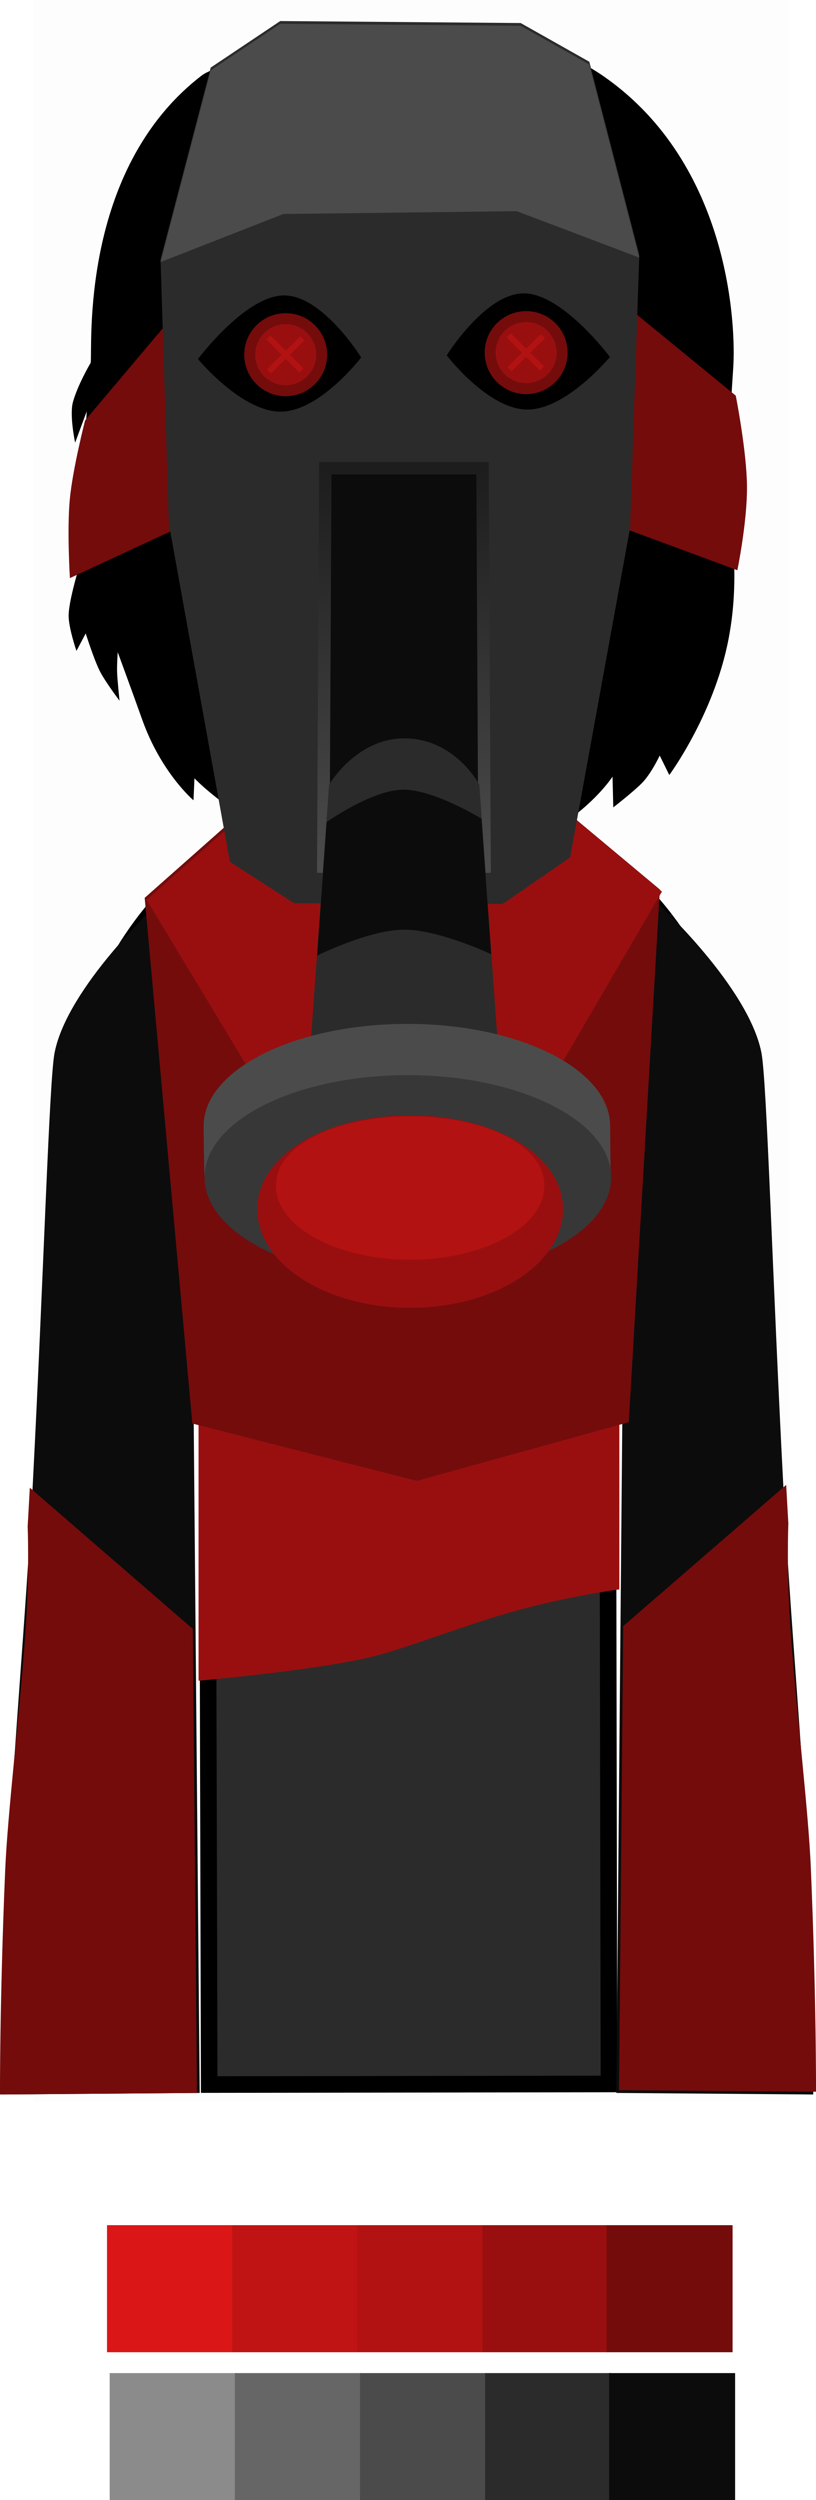 <svg version="1.1" xmlns="http://www.w3.org/2000/svg" xmlns:xlink="http://www.w3.org/1999/xlink" width="98.417" height="301.174" viewBox="0,0,98.417,301.174"><defs><linearGradient x1="240.001" y1="109.781" x2="240.001" y2="157.781" gradientUnits="userSpaceOnUse" id="color-1"><stop offset="0" stop-color="#1d1d1d"/><stop offset="1" stop-color="#4b4b4b"/></linearGradient></defs><g transform="translate(-191.284,-53.388)"><g data-paper-data="{&quot;isPaintingLayer&quot;:true}" fill-rule="nonzero" stroke-linejoin="miter" stroke-miterlimit="10" stroke-dasharray="" stroke-dashoffset="0" style="mix-blend-mode: normal"><path d="M195.284,306.613v-253.225h91.182v253.225z" fill-opacity="0.01" fill="#000000" stroke="none" stroke-width="0" stroke-linecap="butt"/><path d="M201.03,304.392c0,0 -0.635,-94.384 -0.793,-118.012c-0.055,-8.153 8.187,-36.761 40.202,-36.921c31.602,-0.158 39.857,29.487 39.849,36.897c-0.077,46.243 0.654,117.986 0.654,117.986l-10.497,0.096l-0.159,-114.843c0,0 0.075,-3.099 -2.816,-3.154c-3.434,-0.065 -2.945,3.116 -2.945,3.116l0.205,114.87l-48.214,0.072l-0.305,-115.233c0,0 0.279,-2.919 -2.886,-2.934c-3.111,-0.015 -2.816,2.909 -2.816,2.909l0.353,115.067z" fill="#2b2b2b" stroke="#000000" stroke-width="2" stroke-linecap="butt"/><path d="M270.618,162.196c0,0 10.94,10.073 12.5,18c0.66,3.354 1.319,26.93 2.653,52.403c0.838,16.011 2.397,32.47 2.972,46.073c0.672,15.906 0.625,27.024 0.625,27.024l-23.75,-0.187l1.036,-116.178z" data-paper-data="{&quot;index&quot;:null}" fill="#0c0c0c" stroke="#000000" stroke-width="0" stroke-linecap="round"/><path d="M215.232,255.85v-31.5h50.75v20.5c0,0 -5.921,0.743 -12.868,2.685c-6.285,1.757 -13.41,4.678 -17.752,5.619c-7.411,1.606 -20.13,2.696 -20.13,2.696z" fill="#990f0f" stroke="none" stroke-width="0" stroke-linecap="butt"/><path d="M214.332,189.331l1.036,116.178l-23.75,0.187c0,0 -0.047,-11.119 0.625,-27.024c0.575,-13.603 2.133,-30.062 2.972,-46.073c1.334,-25.473 1.993,-49.049 2.653,-52.403c1.56,-7.927 12.5,-18 12.5,-18z" fill="#0c0c0c" stroke="#000000" stroke-width="0" stroke-linecap="round"/><path d="M255.628,200.334c-0.571,0 -1.034,-0.463 -1.034,-1.034c0,-0.571 0.463,-1.034 1.034,-1.034c0.571,0 1.034,0.463 1.034,1.034c0,0.571 -0.463,1.034 -1.034,1.034z" fill="#000000" stroke="none" stroke-width="1.5" stroke-linecap="butt"/><path d="M250.368,204.569c-4.463,-0.314 -6.552,-1.794 -6.17,-2.58c0.118,-0.242 2.846,1.064 6.97,1.305c6.409,0.375 8.51,-0.632 8.51,-0.632v1.346c0,0 -2.413,1.047 -9.311,0.561z" fill="#000000" stroke="#000000" stroke-width="0" stroke-linecap="butt"/><path d="M222.555,199.3c0,-0.571 0.463,-1.034 1.034,-1.034c0.571,0 1.034,0.463 1.034,1.034c0,0.571 -0.463,1.034 -1.034,1.034c-0.571,0 -1.034,-0.463 -1.034,-1.034z" fill="#000000" stroke="none" stroke-width="1.5" stroke-linecap="butt"/><path d="M228.849,204.569c-6.897,0.486 -9.311,-0.561 -9.311,-0.561v-1.346c0,0 2.101,1.007 8.51,0.632c4.124,-0.241 6.853,-1.547 6.97,-1.305c0.383,0.786 -1.706,2.266 -6.17,2.58z" fill="#000000" stroke="#000000" stroke-width="0" stroke-linecap="butt"/><path d="M214.483,224.871l-5.75,-63.327l14.661,-12.968h33.141l14.336,11.968l-3.75,64.165l-25.571,7.072z" fill="#740c0c" stroke="#000000" stroke-width="0" stroke-linecap="butt"/><path d="M202.219,97.093c0.251,-1.694 -1.466,-23.212 13.404,-34.619c0.643,-0.493 2.104,-0.972 2.104,-0.972c0,0 14.444,-1.672 22.46,-1.983c9.826,-0.201 16.009,-2.488 24.05,3.163c15.067,10.59 15.821,29.972 15.481,35.027c-0.378,5.632 -0.786,12.452 -0.069,20.461c0.304,3.392 0.34,7.373 -0.345,11.354c-1.562,9.481 -7.298,17.225 -7.298,17.225l-1.155,-2.347c0,0 -1.023,2.198 -2.16,3.333c-1.137,1.135 -3.439,2.913 -3.439,2.913l-0.092,-3.704c0,0 -7.06,11.018 -24.351,10.872c-16.306,-0.255 -26.072,-10.675 -26.072,-10.675l-0.116,2.655c0,0 -3.895,-3.293 -6.181,-9.708c-1.264,-3.546 -2.957,-8.136 -2.957,-8.136c0,0 -0.108,1.554 -0.075,2.433c0.039,1.041 0.295,3.412 0.295,3.412c0,0 -1.733,-2.28 -2.385,-3.576c-0.704,-1.398 -1.697,-4.528 -1.697,-4.528l-1.116,2.105c0,0 -0.964,-2.795 -0.944,-4.29c0.021,-1.639 1.067,-5.152 1.067,-5.152l1.116,-19.416l-1.399,3.773c0,0 -0.701,-3.292 -0.265,-4.887c0.57,-2.088 2.14,-4.734 2.14,-4.734z" fill="#000000" stroke="none" stroke-width="1.5" stroke-linecap="butt"/><path d="M204.191,336.744v-15.306h15.194v15.306z" fill="#da1616" stroke="none" stroke-width="0" stroke-linecap="butt"/><path d="M219.284,336.744v-15.306h15.194v15.306z" fill="#c01313" stroke="none" stroke-width="0" stroke-linecap="butt"/><path d="M234.376,336.744v-15.306h15.194v15.306z" fill="#b31212" stroke="none" stroke-width="0" stroke-linecap="butt"/><path d="M249.469,336.744v-15.306h15.194v15.306z" fill="#990f0f" stroke="none" stroke-width="0" stroke-linecap="butt"/><path d="M264.447,336.744v-15.306h15.194v15.306z" fill="#740c0c" stroke="none" stroke-width="0" stroke-linecap="butt"/><path d="M204.515,354.562v-15.306h15.194v15.306z" fill="#8b8b8b" stroke="none" stroke-width="0" stroke-linecap="butt"/><path d="M219.608,354.562v-15.306h15.194v15.306z" fill="#666666" stroke="none" stroke-width="0" stroke-linecap="butt"/><path d="M234.7,354.562v-15.306h15.194v15.306z" fill="#4b4b4b" stroke="none" stroke-width="0" stroke-linecap="butt"/><path d="M249.793,354.562v-15.306h15.194v15.306z" fill="#2b2b2b" stroke="none" stroke-width="0" stroke-linecap="butt"/><path d="M264.752,354.562v-15.306h15.194v15.306z" fill="#0c0c0c" stroke="none" stroke-width="0" stroke-linecap="butt"/><path d="M199.715,123.028c0,0 -0.365,-5.831 -0.008,-9.535c0.357,-3.704 1.841,-9.465 1.841,-9.465l12.033,-14.25l52.194,-0.389l14.247,11.656c0,0 1.316,6.625 1.355,10.919c0.04,4.294 -1.161,10.116 -1.161,10.116l-18.868,-6.974l-43.666,-0.411z" fill="#740c0c" stroke="none" stroke-width="0" stroke-linecap="butt"/><path d="M208.983,161.795l14.661,-12.968h33.141l14.336,11.968l-19.529,33.438l-22.741,0.481z" fill="#990f0f" stroke="#000000" stroke-width="0" stroke-linecap="butt"/><path d="M219.01,157.198l-7.361,-40.729l-1.003,-31.842l6.049,-23.095l8.388,-5.609l28.999,0.24l8.28,4.664l6.028,23.261l-1.115,32.905l-7.228,39.686l-8.135,5.603l-25.166,-0.091z" fill="#2b2b2b" stroke="none" stroke-width="0" stroke-linecap="butt"/><path d="M230.272,157.781l0.25,-48h18.958l0.25,48z" fill="#0c0c0c" stroke="url(#color-1)" stroke-width="1.5" stroke-linecap="butt"/><path d="M225.51,88.976c4.665,-0.046 9.335,7.469 9.335,7.469c0,0 -4.949,6.484 -9.68,6.53c-4.731,0.047 -10.001,-6.336 -10.001,-6.336c0,0 5.681,-7.617 10.347,-7.663z" data-paper-data="{&quot;index&quot;:null}" fill="#000000" stroke="#000000" stroke-width="0" stroke-linecap="butt"/><g stroke="none" stroke-width="0" stroke-linecap="butt"><path d="M230.742,96.116c0,2.761 -2.239,5 -5,5c-2.761,0 -5,-2.239 -5,-5c0,-2.761 2.239,-5 5,-5c2.761,0 5,2.239 5,5z" fill="#740c0c"/><path d="M229.421,96.116c0,2.032 -1.647,3.679 -3.679,3.679c-2.032,0 -3.679,-1.647 -3.679,-3.679c0,-2.032 1.647,-3.679 3.679,-3.679c2.032,0 3.679,1.647 3.679,3.679z" fill="#990f0f"/><g fill="#b31212"><path d="M227.409,98.273l-4.01,-3.997l0.487,-0.489l4.01,3.997z"/><path d="M228,94.38l-4.023,3.984l-0.486,-0.491l4.023,-3.984z"/></g></g><path d="M214.536,249.608l0.498,55.901l-23.75,0.187c0,0 -0.047,-11.119 0.625,-27.024c0.291,-6.881 1.772,-19.044 2.433,-28.415c0.519,-7.362 0.277,-13 0.277,-13c0,0 0.181,-3.108 0.262,-4.657z" fill="#740c0c" stroke="#000000" stroke-width="0" stroke-linecap="round"/><path d="M286.104,232.265c0.081,1.549 0.262,4.657 0.262,4.657c0,0 -0.243,5.638 0.277,13c0.661,9.371 2.143,21.534 2.433,28.415c0.672,15.906 0.625,27.024 0.625,27.024l-23.75,-0.187l0.498,-55.901z" data-paper-data="{&quot;index&quot;:null}" fill="#740c0c" stroke="#000000" stroke-width="0" stroke-linecap="round"/><path d="M264.845,96.389c0,0 -5.271,6.383 -10.001,6.336c-4.731,-0.047 -9.68,-6.53 -9.68,-6.53c0,0 4.669,-7.515 9.335,-7.469c4.665,0.046 10.347,7.663 10.347,7.663z" data-paper-data="{&quot;index&quot;:null}" fill="#000000" stroke="#000000" stroke-width="0" stroke-linecap="butt"/><g stroke="none" stroke-width="0" stroke-linecap="butt"><path d="M259.742,95.866c0,2.761 -2.239,5 -5,5c-2.761,0 -5,-2.239 -5,-5c0,-2.761 2.239,-5 5,-5c2.761,0 5,2.239 5,5z" fill="#740c0c"/><path d="M258.421,95.866c0,2.032 -1.647,3.679 -3.679,3.679c-2.032,0 -3.679,-1.647 -3.679,-3.679c0,-2.032 1.647,-3.679 3.679,-3.679c2.032,0 3.679,1.647 3.679,3.679z" fill="#990f0f"/><g fill="#b31212"><path d="M256.409,98.023l-4.01,-3.997l0.487,-0.489l4.01,3.997z"/><path d="M257,94.13l-4.023,3.984l-0.486,-0.491l4.023,-3.984z"/></g></g><path d="M216.694,61.864l8.388,-5.609l28.999,0.24l8.28,4.664l6.028,23.261l-14.789,-5.594l-28.126,0.338l-14.828,5.795z" fill="#4b4b4b" stroke="none" stroke-width="0" stroke-linecap="butt"/><g stroke="none" stroke-width="0" stroke-linecap="butt"><g><g><path d="M228.014,189.463l2.959,-41.548c0,0 3.274,-5.583 9.061,-5.583c6.157,0 9.061,5.583 9.061,5.583l2.959,41.548z" fill="#2b2b2b"/><path d="M229.533,168.5l1.146,-16.088c0,0 5.396,-3.818 9.136,-3.897c3.74,-0.079 9.545,3.5 9.545,3.5l1.162,16.319c0,0 -6.333,-2.989 -10.549,-2.956c-4.216,0.033 -10.44,3.122 -10.44,3.122z" fill="#0c0c0c"/></g><g><path d="M215.843,189.035c0,-6.796 11.002,-12.306 24.573,-12.306c13.572,0 24.461,5.51 24.461,12.306c0,1.813 0.062,6.605 0.062,6.605c0,0 -14.572,5.701 -24.523,5.701c-10.502,0 -24.483,-6.467 -24.483,-6.467c0,0 -0.09,-4.302 -0.09,-5.839z" fill="#4b4b4b"/><path d="M215.955,195.21c0,-6.796 10.977,-12.306 24.517,-12.306c13.54,0 24.517,5.51 24.517,12.306c0,6.796 -10.977,12.306 -24.517,12.306c-13.54,0 -24.517,-5.51 -24.517,-12.306z" fill="#373737"/></g></g><g><path d="M222.318,199.056c0,-6.558 8.253,-11.313 18.435,-11.313c10.181,0 18.435,4.755 18.435,11.313c0,6.558 -8.253,11.875 -18.435,11.875c-10.181,0 -18.435,-5.317 -18.435,-11.875z" fill="#990f0f"/><path d="M224.564,196.215c0,-4.923 7.248,-8.352 16.189,-8.352c8.941,0 16.189,3.429 16.189,8.352c0,4.923 -7.248,8.914 -16.189,8.914c-8.941,0 -16.189,-3.991 -16.189,-8.914z" fill="#b31212"/></g></g></g></g></svg>